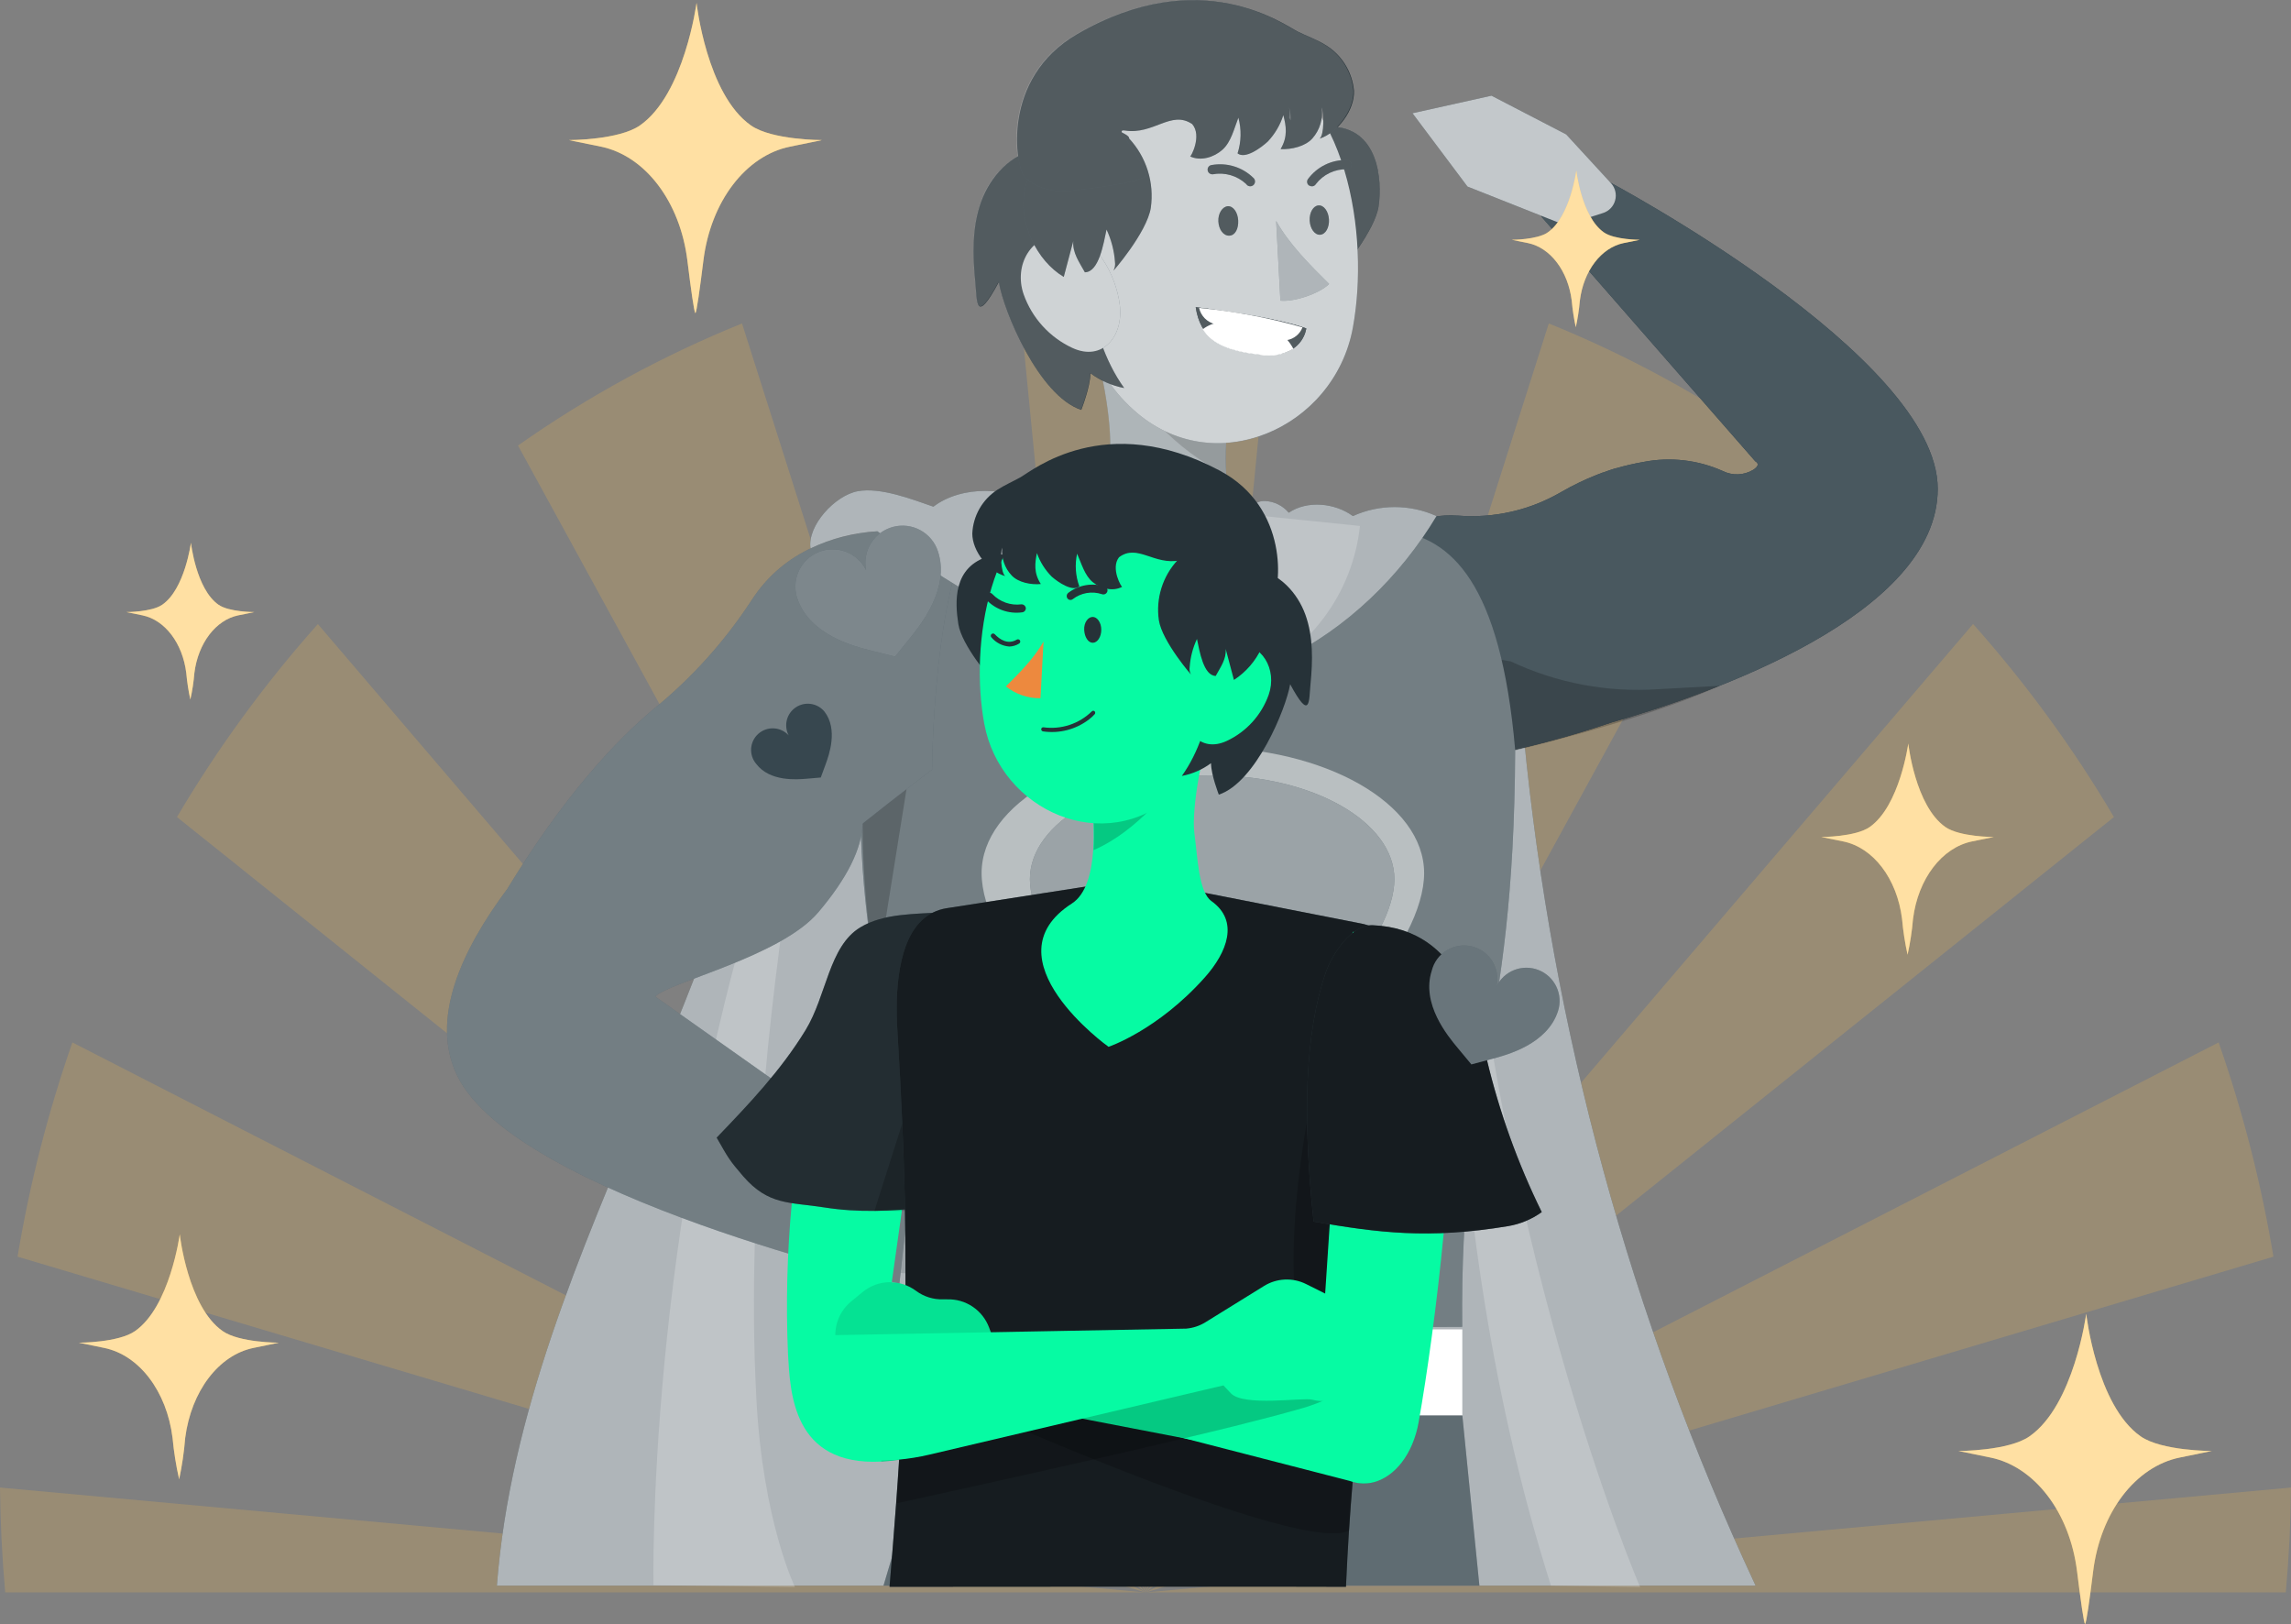 <?xml version="1.0" encoding="UTF-8" standalone="no"?>
<svg
   width="280"
   height="198.461"
   viewBox="0 0 280 198.461"
   fill="none"
   version="1.1"
   id="svg267"
   sodipodi:docname="d1b886ce632c0612d82b7656c6844c3b.svg"
   xmlns:inkscape="http://www.inkscape.org/namespaces/inkscape"
   xmlns:sodipodi="http://sodipodi.sourceforge.net/DTD/sodipodi-0.dtd"
   xmlns="http://www.w3.org/2000/svg"
   xmlns:svg="http://www.w3.org/2000/svg">
  <rect x="0" y="0" width="280" height="198.461" fill="#808080" stroke="none"/>
  <sodipodi:namedview
     id="namedview269"
     pagecolor="#ffffff"
     bordercolor="#666666"
     borderopacity="1.0"
     inkscape:pageshadow="2"
     inkscape:pageopacity="0.0"
     inkscape:pagecheckerboard="0" />
  <g
     clip-path="url(#clip0_41_1031)"
     id="g260"
     transform="translate(-0.512)">
    <path
       opacity="0.2"
       d="m 9.359,127.391 c -2.978,8.52 -5.22,17.28 -6.701,26.184 L 140.515,194.605 Z M 124.554,31.331 140.515,194.605 156.475,31.331 Z M 63.821,54.445 140.515,194.605 91.199,39.529 C 81.533,43.438 72.347,48.443 63.821,54.445 Z M 22.141,99.85 140.497,194.605 39.361,76.266 C 32.867,83.549 27.1,91.447 22.141,99.85 Z m 249.529,27.541 -131.155,67.214 137.85,-41.03 c -1.479,-8.903 -3.719,-17.663 -6.695,-26.184 z m -131.155,67.214 h 139.359 c 0.386,-4.224 0.599,-8.496 0.638,-12.816 z m -139.365,0 H 140.515 L 0.512,181.789 c 0.046,4.32 0.259,8.592 0.638,12.816 z M 241.663,76.249 140.515,194.605 258.871,99.85 C 253.916,91.448 248.152,83.549 241.663,76.266 Z M 189.801,39.529 140.515,194.605 217.179,54.445 C 208.653,48.444 199.467,43.439 189.801,39.529 Z"
       fill="#ffc14a"
       id="path2" />
    <path
       d="m 153.397,65.47 c -2.01,-1.299 -2.8,-4.346 -3.018,-7.543 -0.132,-2.431 -0.033,-4.868 0.297,-7.28 0.061,-0.616 0.151,-1.21 0.257,-1.77 0.09,-0.566 0.209,-1.127 0.359,-1.68 L 133.03,39.66 c 2.005,3.024 3.534,12.706 3.108,15.82 -0.465,3.494 -0.605,8.4 -2.419,9.666 z"
       fill="#37474f"
       id="path4" />
    <g
       opacity="0.7"
       id="g8">
      <path
         opacity="0.7"
         d="m 153.397,65.47 c -2.01,-1.299 -2.8,-4.346 -3.018,-7.543 -0.132,-2.431 -0.033,-4.868 0.297,-7.28 0.061,-0.616 0.151,-1.21 0.257,-1.77 0.09,-0.566 0.209,-1.127 0.359,-1.68 L 133.03,39.66 c 2.005,3.024 3.534,12.706 3.108,15.82 -0.465,3.494 -0.605,8.4 -2.419,9.666 z"
         fill="#ffffff"
         id="path6" />
    </g>
    <path
       d="m 133.719,65.145 c -3.92,2.8 -2.24,7.202 0.947,10.797 1.225,1.379 2.545,2.672 3.948,3.87 6.104,5.225 15.68,3.007 18.53,-4.508 1.249,-3.332 0.818,-6.905 -3.746,-9.828 z"
       fill="#06fba3"
       id="path10" />
    <path
       opacity="0.2"
       d="m 150.38,57.927 c -0.133,-2.43 -0.033,-4.868 0.296,-7.28 0.062,-0.616 0.152,-1.21 0.258,-1.77 l -14.118,-2.71 c 2.963,2.934 7.101,8.938 13.564,11.76 z"
       fill="#000000"
       id="path12" />
    <path
       d="m 169.005,25.184 c -0.448,3.035 -4.609,7.969 -4.407,7.672 0.167,-0.322 0.226,-0.689 0.168,-1.047 -0.091,-1.367 -0.427,-2.706 -0.991,-3.954 -0.353,1.68 -0.891,5.202 -2.565,5.23 -0.667,-1.254 -1.484,-2.397 -1.367,-3.819 -0.386,1.456 -0.744,2.923 -1.12,4.379 -3.248,-1.999 -5.303,-6.614 -4.625,-10.466 0.146,-0.934 0.471,-1.832 0.957,-2.643 0.602,-0.885 1.333,-1.676 2.168,-2.346 2.122,-1.859 2.984,-2.722 5.773,-2.722 6.087,0 6.457,6.681 6.009,9.716 z"
       fill="#37474f"
       id="path14" />
    <path
       opacity="0.3"
       d="m 169.005,25.184 c -0.448,3.035 -4.609,7.969 -4.407,7.672 0.167,-0.322 0.226,-0.689 0.168,-1.047 -0.091,-1.367 -0.427,-2.706 -0.991,-3.954 -0.353,1.68 -0.891,5.202 -2.565,5.23 -0.667,-1.254 -1.484,-2.397 -1.367,-3.819 -0.386,1.456 -0.744,2.923 -1.12,4.379 -3.248,-1.999 -5.303,-6.614 -4.625,-10.466 0.146,-0.934 0.471,-1.832 0.957,-2.643 0.602,-0.885 1.333,-1.676 2.168,-2.346 2.122,-1.859 2.984,-2.722 5.773,-2.722 6.087,0 6.457,6.681 6.009,9.716 z"
       fill="#000000"
       id="path16" />
    <path
       d="m 165.852,40.046 c -2.268,12.359 -17.063,18.878 -26.829,10.024 -5.639,-5.102 -6.535,-11.2 -7.566,-20.675 -0.162,-1.439 -0.325,-2.951 -0.504,-4.558 -0.302,-2.502 -0.046,-5.04 0.751,-7.431 0.326,-0.995 0.754,-1.954 1.276,-2.862 1.91,-3.435 4.964,-6.091 8.63,-7.507 3.666,-1.416 7.712,-1.502 11.435,-0.243 12.242,4.122 14.863,22.131 12.807,33.253 z"
       fill="#37474f"
       id="path18" />
    <path
       opacity="0.7"
       d="m 165.852,40.046 c -2.268,12.359 -17.063,18.878 -26.829,10.024 -5.639,-5.102 -6.535,-11.2 -7.566,-20.675 -0.162,-1.439 -0.325,-2.951 -0.504,-4.558 -0.302,-2.502 -0.046,-5.04 0.751,-7.431 0.326,-0.995 0.754,-1.954 1.276,-2.862 1.91,-3.435 4.964,-6.091 8.63,-7.507 3.666,-1.416 7.712,-1.502 11.435,-0.243 12.242,4.122 14.863,22.131 12.807,33.253 z"
       fill="#ffffff"
       id="path20" />
    <path
       d="m 150.575,25.201 c 0.65,-0.045 1.215,0.739 1.266,1.73 0.05,0.991 -0.342,1.831 -1.07,1.87 -0.728,0.039 -1.299,-0.734 -1.355,-1.736 -0.056,-1.002 0.515,-1.826 1.159,-1.865 z"
       fill="#37474f"
       id="path22" />
    <path
       opacity="0.3"
       d="m 150.575,25.201 c 0.65,-0.045 1.215,0.739 1.266,1.73 0.05,0.991 -0.342,1.831 -1.07,1.87 -0.728,0.039 -1.299,-0.734 -1.355,-1.736 -0.056,-1.002 0.515,-1.826 1.159,-1.865 z"
       fill="#000000"
       id="path24" />
    <path
       d="m 161.663,25.1 c 0.65,-0.045 1.215,0.728 1.271,1.719 0.056,0.991 -0.414,1.826 -1.075,1.87 -0.661,0.045 -1.226,-0.728 -1.282,-1.719 -0.056,-0.991 0.442,-1.831 1.086,-1.87 z"
       fill="#37474f"
       id="path26" />
    <path
       opacity="0.3"
       d="m 161.663,25.1 c 0.65,-0.045 1.215,0.728 1.271,1.719 0.056,0.991 -0.414,1.826 -1.075,1.87 -0.661,0.045 -1.226,-0.728 -1.282,-1.719 -0.056,-0.991 0.442,-1.831 1.086,-1.87 z"
       fill="#000000"
       id="path28" />
    <path
       d="m 156.998,36.742 c 1.68,0.174 4.744,-0.846 5.959,-2.038 -2.313,-2.29 -4.895,-4.866 -6.479,-7.706 z"
       fill="#37474f"
       id="path30" />
    <path
       opacity="0.5"
       d="m 156.998,36.742 c 1.68,0.174 4.744,-0.846 5.959,-2.038 -2.313,-2.29 -4.895,-4.866 -6.479,-7.706 z"
       fill="#ffffff"
       id="path32" />
    <path
       d="m 148.722,21.303 c 0.726,-0.137 1.474,-0.102 2.185,0.103 0.71,0.205 1.362,0.575 1.903,1.078 0.031,0.053 0.071,0.1 0.117,0.14 0.059,0.05 0.127,0.089 0.2,0.113 0.073,0.024 0.15,0.034 0.227,0.028 0.077,-0.006 0.152,-0.026 0.221,-0.061 0.069,-0.035 0.131,-0.083 0.181,-0.141 0.05,-0.059 0.089,-0.126 0.113,-0.2 0.024,-0.073 0.034,-0.151 0.028,-0.228 -0.006,-0.077 -0.027,-0.152 -0.061,-0.221 -0.035,-0.069 -0.083,-0.13 -0.142,-0.181 -0.662,-0.648 -1.469,-1.129 -2.355,-1.401 -0.885,-0.273 -1.823,-0.33 -2.735,-0.167 -0.077,0.008 -0.152,0.032 -0.219,0.07 -0.067,0.038 -0.126,0.09 -0.172,0.152 -0.047,0.062 -0.08,0.133 -0.097,0.209 -0.017,0.075 -0.019,0.154 -0.005,0.23 0.013,0.102 0.056,0.197 0.123,0.274 0.061,0.069 0.136,0.122 0.221,0.157 0.084,0.035 0.175,0.05 0.267,0.044 z"
       fill="#37474f"
       id="path34" />
    <path
       opacity="0.3"
       d="m 148.722,21.303 c 0.726,-0.137 1.474,-0.102 2.185,0.103 0.71,0.205 1.362,0.575 1.903,1.078 0.031,0.053 0.071,0.1 0.117,0.14 0.059,0.05 0.127,0.089 0.2,0.113 0.073,0.024 0.15,0.034 0.227,0.028 0.077,-0.006 0.152,-0.026 0.221,-0.061 0.069,-0.035 0.131,-0.083 0.181,-0.141 0.05,-0.059 0.089,-0.126 0.113,-0.2 0.024,-0.073 0.034,-0.151 0.028,-0.228 -0.006,-0.077 -0.027,-0.152 -0.061,-0.221 -0.035,-0.069 -0.083,-0.13 -0.142,-0.181 -0.662,-0.648 -1.469,-1.129 -2.355,-1.401 -0.885,-0.273 -1.823,-0.33 -2.735,-0.167 -0.077,0.008 -0.152,0.032 -0.219,0.07 -0.067,0.038 -0.126,0.09 -0.172,0.152 -0.047,0.062 -0.08,0.133 -0.097,0.209 -0.017,0.075 -0.019,0.154 -0.005,0.23 0.013,0.102 0.056,0.197 0.123,0.274 0.061,0.069 0.136,0.122 0.221,0.157 0.084,0.035 0.175,0.05 0.267,0.044 z"
       fill="#000000"
       id="path36" />
    <path
       d="m 165.713,20.116 c -0.009,-0.152 -0.075,-0.294 -0.186,-0.398 -0.11,-0.104 -0.256,-0.162 -0.408,-0.162 -0.925,-0.024 -1.842,0.177 -2.672,0.586 -0.83,0.409 -1.548,1.013 -2.094,1.76 -0.042,0.063 -0.07,0.133 -0.084,0.207 -0.015,0.074 -0.013,0.15 0.003,0.224 0.016,0.074 0.047,0.143 0.091,0.205 0.044,0.061 0.1,0.113 0.164,0.153 h 0.039 c 0.127,0.076 0.279,0.099 0.423,0.063 0.144,-0.036 0.268,-0.127 0.344,-0.254 0.444,-0.582 1.02,-1.049 1.68,-1.365 0.66,-0.315 1.386,-0.47 2.117,-0.45 0.097,0.004 0.194,-0.017 0.28,-0.061 0.086,-0.044 0.16,-0.11 0.213,-0.191 0.053,-0.098 0.084,-0.207 0.09,-0.319 z"
       fill="#37474f"
       id="path38" />
    <path
       opacity="0.3"
       d="m 165.713,20.116 c -0.009,-0.152 -0.075,-0.294 -0.186,-0.398 -0.11,-0.104 -0.256,-0.162 -0.408,-0.162 -0.925,-0.024 -1.842,0.177 -2.672,0.586 -0.83,0.409 -1.548,1.013 -2.094,1.76 -0.042,0.063 -0.07,0.133 -0.084,0.207 -0.015,0.074 -0.013,0.15 0.003,0.224 0.016,0.074 0.047,0.143 0.091,0.205 0.044,0.061 0.1,0.113 0.164,0.153 h 0.039 c 0.127,0.076 0.279,0.099 0.423,0.063 0.144,-0.036 0.268,-0.127 0.344,-0.254 0.444,-0.582 1.02,-1.049 1.68,-1.365 0.66,-0.315 1.386,-0.47 2.117,-0.45 0.097,0.004 0.194,-0.017 0.28,-0.061 0.086,-0.044 0.16,-0.11 0.213,-0.191 0.053,-0.098 0.084,-0.207 0.09,-0.319 z"
       fill="#000000"
       id="path40" />
    <path
       d="m 137.908,47.422 c -1.496,-0.284 -2.907,-0.904 -4.127,-1.814 0,1.641 -1.12,4.48 -1.12,4.48 -5.219,-1.719 -9.52,-12.158 -10.08,-15.618 -2.901,5.393 -2.649,2.29 -2.873,0 -0.325,-3.298 -0.409,-6.72 0.717,-9.828 1.125,-3.108 3.69,-5.891 6.961,-6.429 0.608,-0.056 1.22,0.053 1.773,0.314 0.552,0.261 1.025,0.665 1.368,1.17 0.556,0.998 0.919,2.093 1.07,3.226 1.529,8.182 1.461,17.735 6.311,24.5 z"
       fill="#37474f"
       id="path42" />
    <path
       opacity="0.3"
       d="m 137.908,47.422 c -1.496,-0.284 -2.907,-0.904 -4.127,-1.814 0,1.641 -1.12,4.48 -1.12,4.48 -5.219,-1.719 -9.52,-12.158 -10.08,-15.618 -2.901,5.393 -2.649,2.29 -2.873,0 -0.325,-3.298 -0.409,-6.72 0.717,-9.828 1.125,-3.108 3.69,-5.891 6.961,-6.429 0.608,-0.056 1.22,0.053 1.773,0.314 0.552,0.261 1.025,0.665 1.368,1.17 0.556,0.998 0.919,2.093 1.07,3.226 1.529,8.182 1.461,17.735 6.311,24.5 z"
       fill="#000000"
       id="path44" />
    <path
       d="m 130.511,28.662 c 3.992,0.09 6.428,5.124 6.854,8.568 0.498,3.836 -2.078,6.989 -5.779,5.292 -1.38,-0.64 -2.619,-1.55 -3.643,-2.675 -1.024,-1.125 -1.813,-2.443 -2.321,-3.877 -1.238,-3.562 0.89,-7.392 4.889,-7.308 z"
       fill="#37474f"
       id="path46" />
    <path
       opacity="0.7"
       d="m 130.511,28.662 c 3.992,0.09 6.428,5.124 6.854,8.568 0.498,3.836 -2.078,6.989 -5.779,5.292 -1.38,-0.64 -2.619,-1.55 -3.643,-2.675 -1.024,-1.125 -1.813,-2.443 -2.321,-3.877 -1.238,-3.562 0.89,-7.392 4.889,-7.308 z"
       fill="#ffffff"
       id="path48" />
    <path
       d="m 138.507,16.919 c 1.045,1.125 1.825,2.469 2.284,3.934 0.46,1.465 0.586,3.014 0.371,4.534 -0.465,3.035 -4.76,7.963 -4.559,7.666 0.172,-0.321 0.234,-0.688 0.179,-1.047 -0.099,-1.37 -0.448,-2.71 -1.03,-3.954 -0.364,1.68 -0.918,5.202 -2.649,5.225 -0.689,-1.249 -1.534,-2.391 -1.417,-3.819 -0.397,1.462 -0.767,2.929 -1.164,4.385 -3.36,-2.005 -5.488,-6.619 -4.794,-10.472 0.153,-0.938 0.49,-1.836 0.991,-2.643 0.628,-0.888 1.382,-1.678 2.24,-2.346 2.195,-1.859 5.102,-3.713 7.751,-2.598 0.38,0.179 1.898,0.734 1.797,1.137 z"
       fill="#37474f"
       id="path50" />
    <path
       opacity="0.3"
       d="m 138.507,16.919 c 1.045,1.125 1.825,2.469 2.284,3.934 0.46,1.465 0.586,3.014 0.371,4.534 -0.465,3.035 -4.76,7.963 -4.559,7.666 0.172,-0.321 0.234,-0.688 0.179,-1.047 -0.099,-1.37 -0.448,-2.71 -1.03,-3.954 -0.364,1.68 -0.918,5.202 -2.649,5.225 -0.689,-1.249 -1.534,-2.391 -1.417,-3.819 -0.397,1.462 -0.767,2.929 -1.164,4.385 -3.36,-2.005 -5.488,-6.619 -4.794,-10.472 0.153,-0.938 0.49,-1.836 0.991,-2.643 0.628,-0.888 1.382,-1.678 2.24,-2.346 2.195,-1.859 5.102,-3.713 7.751,-2.598 0.38,0.179 1.898,0.734 1.797,1.137 z"
       fill="#000000"
       id="path52" />
    <path
       d="m 160.158,40.136 c 0,0 -3.422,-1.389 -13.508,-2.593 0.56,3.662 2.8,5.208 7.958,5.768 5.158,0.56 5.55,-3.175 5.55,-3.175 z"
       fill="#263238"
       id="path54" />
    <path
       d="m 159.698,40.007 c -0.154,0.402 -0.41,0.757 -0.743,1.03 -0.333,0.273 -0.731,0.455 -1.155,0.527 -2.979,-0.359 -5.914,-1.012 -8.764,-1.949 -0.483,-0.11 -0.924,-0.355 -1.273,-0.706 -0.349,-0.351 -0.591,-0.794 -0.699,-1.277 4.275,0.404 8.504,1.199 12.634,2.374 z"
       fill="#ffffff"
       id="path56" />
    <path
       d="m 157.598,41.261 c -2.542,-1.033 -5.228,-1.666 -7.963,-1.876 -0.767,0.084 -1.497,0.374 -2.112,0.84 1.12,1.814 3.36,2.716 7.04,3.13 1.385,0.245 2.811,-0.015 4.02,-0.734 -0.266,-0.496 -0.597,-0.954 -0.985,-1.361 z"
       fill="#ffffff"
       id="path58" />
    <path
       d="m 166.737,64.3 c -0.432,4.061 -1.95,7.93 -4.396,11.2 -0.179,0.241 -0.364,0.482 -0.56,0.717 -5.443,6.894 -15.226,9.033 -23.363,5.41 -2.572,-1.115 -5.042,-2.452 -7.381,-3.998 -4.614,-3.102 -8.596,-7.414 -10.472,-12.477 l 14.308,-1.842 9.784,-1.26 6.686,0.683 z"
       fill="#06fba3"
       id="path60" />
    <path
       d="M 95.993,73.473 C 95.433,115.473 64.437,151.873 61.239,193.778 H 215.077 C 199.784,161.017 190.201,125.885 186.741,89.897 l -2.38,-24.752 H 105.63 c 0,0 -9.581,4.217 -9.637,8.327 z"
       fill="#37474f"
       id="path62" />
    <path
       opacity="0.6"
       d="M 95.993,73.473 C 95.433,115.473 64.437,151.873 61.239,193.778 H 215.077 C 199.784,161.017 190.201,125.885 186.741,89.897 l -2.38,-24.752 H 105.63 c 0,0 -9.581,4.217 -9.637,8.327 z"
       fill="#ffffff"
       id="path64" />
    <path
       opacity="0.2"
       d="m 80.379,193.722 c 0,0 -0.896,-43.249 13.44,-87.993 14.336,-44.744 -3.662,13.417 -0.862,65.257 0.795,14.946 4.71,22.96 4.71,22.96 z"
       fill="#ffffff"
       id="path66" />
    <path
       opacity="0.2"
       d="m 200.958,193.946 c 0,0 -18.793,-43.585 -22.17,-101.114 0,0 -4.603,50.91 11.278,100.946 z"
       fill="#ffffff"
       id="path68" />
    <path
       d="m 195.936,57.966 c 0.075,-0.037 0.154,-0.069 0.235,-0.095 l -0.09,0.039 z"
       fill="#37474f"
       id="path70" />
    <path
       d="m 197.173,57.507 -0.397,0.146 -0.325,0.118 h -0.05 l -0.23,0.084 c 0.319,-0.112 0.655,-0.23 1.002,-0.347 z"
       fill="#37474f"
       id="path72" />
    <path
       d="m 237.336,59.736 c 0,15.366 -27.574,25.038 -39.878,28.56 -11.67,3.92 -18.67,4.508 -18.67,4.508 -0.431,-4.06 -9.234,-27.888 -9.234,-27.888 0,0 5.264,-2.24 9.038,-1.904 h 0.095 c 4.418,0.349 8.837,-0.663 12.662,-2.901 1.391,-0.803 2.84,-1.501 4.334,-2.089 l 0.252,-0.095 0.146,-0.056 0.319,-0.123 h 0.05 l 0.325,-0.118 0.398,-0.146 0.465,-0.151 0.14,-0.045 0.145,-0.045 0.107,-0.028 h 0.039 c 1.088,-0.315 2.193,-0.569 3.309,-0.762 3.275,-0.639 6.667,-0.247 9.711,1.12 0.578,0.283 1.218,0.418 1.861,0.392 0.644,-0.026 1.271,-0.213 1.824,-0.543 0.56,-0.358 0.8,-0.745 0.263,-1.047 l -26.174,-29.938 7.98,-4.385 c 0,0 40.493,21.398 40.493,37.682 z"
       fill="#37474f"
       id="path74" />
    <path
       d="m 237.336,59.736 c 0,15.366 -27.574,25.038 -39.878,28.56 -11.67,3.92 -18.67,4.508 -18.67,4.508 -0.431,-4.06 -9.234,-27.888 -9.234,-27.888 0,0 5.264,-2.24 9.038,-1.904 h 0.095 c 4.418,0.349 8.837,-0.663 12.662,-2.901 1.391,-0.803 2.84,-1.501 4.334,-2.089 l 0.252,-0.095 0.146,-0.056 0.319,-0.123 h 0.05 l 0.325,-0.118 0.398,-0.146 0.465,-0.151 0.14,-0.045 0.145,-0.045 0.107,-0.028 h 0.039 c 1.088,-0.315 2.193,-0.569 3.309,-0.762 3.275,-0.639 6.667,-0.247 9.711,1.12 0.578,0.283 1.218,0.418 1.861,0.392 0.644,-0.026 1.271,-0.213 1.824,-0.543 0.56,-0.358 0.8,-0.745 0.263,-1.047 l -26.174,-29.938 7.98,-4.385 c 0,0 40.493,21.398 40.493,37.682 z"
       fill="#37474f"
       id="path76" />
    <g
       opacity="0.3"
       id="g80">
      <path
         opacity="0.3"
         d="m 237.336,59.736 c 0,15.366 -27.574,25.038 -39.878,28.56 -11.67,3.92 -18.67,4.508 -18.67,4.508 -0.431,-4.06 -9.234,-27.888 -9.234,-27.888 0,0 5.264,-2.24 9.038,-1.904 h 0.095 c 4.418,0.349 8.837,-0.663 12.662,-2.901 1.391,-0.803 2.84,-1.501 4.334,-2.089 l 0.252,-0.095 0.146,-0.056 0.319,-0.123 h 0.05 l 0.325,-0.118 0.398,-0.146 0.465,-0.151 0.14,-0.045 0.145,-0.045 0.107,-0.028 h 0.039 c 1.088,-0.315 2.193,-0.569 3.309,-0.762 3.275,-0.639 6.667,-0.247 9.711,1.12 0.578,0.283 1.218,0.418 1.861,0.392 0.644,-0.026 1.271,-0.213 1.824,-0.543 0.56,-0.358 0.8,-0.745 0.263,-1.047 l -26.174,-29.938 7.98,-4.385 c 0,0 40.493,21.398 40.493,37.682 z"
         fill="#ffffff"
         id="path78" />
    </g>
    <path
       d="m 191.019,27.217 -11.155,-4.418 -6.72,-8.96 9.654,-2.145 9.128,4.732 5.477,5.958 c 0.253,0.277 0.434,0.613 0.523,0.977 0.09,0.364 0.087,0.746 -0.009,1.109 -0.096,0.363 -0.281,0.696 -0.539,0.969 -0.259,0.273 -0.581,0.476 -0.938,0.591 l -3.92,1.249 c -0.493,0.153 -1.023,0.131 -1.501,-0.062 z"
       fill="#37474f"
       id="path82" />
    <path
       opacity="0.7"
       d="m 191.019,27.217 -11.155,-4.418 -6.72,-8.96 9.654,-2.145 9.128,4.732 5.477,5.958 c 0.253,0.277 0.434,0.613 0.523,0.977 0.09,0.364 0.087,0.746 -0.009,1.109 -0.096,0.363 -0.281,0.696 -0.539,0.969 -0.259,0.273 -0.581,0.476 -0.938,0.591 l -3.92,1.249 c -0.493,0.153 -1.023,0.131 -1.501,-0.062 z"
       fill="#ffffff"
       id="path84" />
    <path
       opacity="0.2"
       d="m 183.716,80.585 1.12,11.329 c 0,0 16.514,-3.83 25.849,-8.103 l -7.498,0.409 c -6.204,0.426 -12.413,-0.743 -18.038,-3.394 z"
       fill="#000000"
       id="path86" />
    <path
       d="m 185.693,91.65 c -0.162,36.059 -6.787,39.464 -6.473,70.499 0,0 -62.435,0.252 -64.552,0.308 -5.04,-41.765 -10.175,-43.68 -8.82,-75.751 -0.655,-10.534 5.32,-19.796 11.329,-21 l 27.491,-3.657 26.443,2.8 c 6.72,0.963 12.796,6.261 14.582,26.802 z"
       fill="#37474f"
       id="path88" />
    <path
       opacity="0.3"
       d="m 185.693,91.65 c -0.162,36.059 -6.787,39.464 -6.473,70.499 0,0 -62.435,0.252 -64.552,0.308 -5.04,-41.765 -10.175,-43.68 -8.82,-75.751 -0.655,-10.534 5.32,-19.796 11.329,-21 l 27.491,-3.657 26.443,2.8 c 6.72,0.963 12.796,6.261 14.582,26.802 z"
       fill="#ffffff"
       id="path90" />
    <path
       d="m 140.602,21.23 c -1.68,-3.696 -3.92,-5.482 -2.615,-5.281 3.505,0.56 5.65,-2.526 8.226,-0.79 1.254,1.434 -0.19,4.099 -0.252,3.954 1.288,0.61 2.895,0.129 3.954,-0.812 1.058,-0.941 1.428,-2.587 1.948,-3.92 0.39,1.433 0.355,2.949 -0.1,4.362 0.924,0.734 2.827,-0.644 3.695,-1.445 0.868,-0.919 1.517,-2.021 1.899,-3.226 0.33,1.288 0.588,2.598 -0.336,4.15 1.31,0.073 3.03,-0.33 3.892,-1.31 0.451,-0.51 0.784,-1.113 0.978,-1.766 0.193,-0.653 0.242,-1.34 0.142,-2.014 0.297,0.661 0.342,3.36 -0.246,3.814 2.24,-0.734 4.317,-3.534 4.2,-5.869 -0.108,-1.172 -0.497,-2.3 -1.134,-3.289 -0.636,-0.989 -1.502,-1.811 -2.523,-2.395 -1.003,-0.599 -2.117,-0.991 -3.17,-1.506 -1.618,-0.795 -11.9,-8.467 -26.997,0.28 -9.369,5.432 -7.538,16.24 -6.424,17.416 1.384,1.45 3.562,1.938 5.572,1.736 2.011,-0.202 9.728,-1.109 9.291,-2.089 z"
       fill="#37474f"
       id="path92" />
    <path
       opacity="0.3"
       d="m 140.602,21.23 c -1.68,-3.696 -3.92,-5.482 -2.615,-5.281 3.505,0.56 5.65,-2.526 8.226,-0.79 1.254,1.434 -0.19,4.099 -0.252,3.954 1.288,0.61 2.895,0.129 3.954,-0.812 1.058,-0.941 1.428,-2.587 1.948,-3.92 0.39,1.433 0.355,2.949 -0.1,4.362 0.924,0.734 2.827,-0.644 3.695,-1.445 0.868,-0.919 1.517,-2.021 1.899,-3.226 0.33,1.288 0.588,2.598 -0.336,4.15 1.31,0.073 3.03,-0.33 3.892,-1.31 0.451,-0.51 0.784,-1.113 0.978,-1.766 0.193,-0.653 0.242,-1.34 0.142,-2.014 0.297,0.661 0.342,3.36 -0.246,3.814 2.24,-0.734 4.317,-3.534 4.2,-5.869 -0.108,-1.172 -0.497,-2.3 -1.134,-3.289 -0.636,-0.989 -1.502,-1.811 -2.523,-2.395 -1.003,-0.599 -2.117,-0.991 -3.17,-1.506 -1.618,-0.795 -11.9,-8.467 -26.997,0.28 -9.369,5.432 -7.538,16.24 -6.424,17.416 1.384,1.45 3.562,1.938 5.572,1.736 2.011,-0.202 9.728,-1.109 9.291,-2.089 z"
       fill="#000000"
       id="path94" />
    <path
       d="m 160.158,40.136 c 0,0 -3.422,-1.389 -13.508,-2.593 0.56,3.662 2.8,5.208 7.958,5.768 5.158,0.56 5.55,-3.175 5.55,-3.175 z"
       fill="#37474f"
       id="path96" />
    <path
       opacity="0.3"
       d="m 160.158,40.136 c 0,0 -3.422,-1.389 -13.508,-2.593 0.56,3.662 2.8,5.208 7.958,5.768 5.158,0.56 5.55,-3.175 5.55,-3.175 z"
       fill="#000000"
       id="path98" />
    <path
       d="m 159.698,40.007 c -0.154,0.402 -0.41,0.757 -0.743,1.03 -0.333,0.273 -0.731,0.455 -1.155,0.527 -2.979,-0.359 -5.914,-1.012 -8.764,-1.949 -0.483,-0.11 -0.924,-0.355 -1.273,-0.706 -0.349,-0.351 -0.591,-0.794 -0.699,-1.277 4.275,0.404 8.504,1.199 12.634,2.374 z"
       fill="#ffffff"
       id="path100" />
    <path
       d="m 157.598,41.261 c -2.542,-1.033 -5.228,-1.666 -7.963,-1.876 -0.767,0.084 -1.497,0.374 -2.112,0.84 1.12,1.814 3.36,2.716 7.04,3.13 1.385,0.245 2.811,-0.015 4.02,-0.734 -0.266,-0.496 -0.597,-0.954 -0.985,-1.361 z"
       fill="#ffffff"
       id="path102" />
    <path
       d="m 111.437,146.553 c 0,0 13.204,-7 13.132,-6.233 -0.073,0.767 0.274,15.579 0.274,15.579 l -14.398,-0.33 z"
       fill="#37474f"
       id="path104" />
    <path
       d="m 124.558,140.32 c 0,0 12.157,0.398 12.09,1.747 -0.067,1.35 -1.378,12.679 -1.378,12.679 l -10.438,1.159 z"
       fill="#37474f"
       id="path106" />
    <g
       opacity="0.7"
       id="g110">
      <path
         opacity="0.7"
         d="m 136.637,142.067 c -0.068,1.355 -1.372,12.673 -1.372,12.673 l -10.439,1.159 -14.397,-0.33 0.991,-9.016 c 0,0 13.205,-7 13.132,-6.233 0.006,0 12.163,0.426 12.085,1.747 z"
         fill="#ffffff"
         id="path108" />
    </g>
    <path
       d="m 166.737,64.3 c -0.432,4.061 -1.95,7.93 -4.396,11.2 -0.179,0.241 -0.364,0.482 -0.56,0.717 -5.443,6.894 -15.226,9.033 -23.363,5.41 -2.572,-1.115 -5.042,-2.452 -7.381,-3.998 -4.614,-3.102 -8.596,-7.414 -10.472,-12.477 l 14.308,-1.842 9.784,-1.26 6.686,0.683 z"
       fill="#37474f"
       id="path112" />
    <path
       opacity="0.7"
       d="m 166.737,64.3 c -0.432,4.061 -1.95,7.93 -4.396,11.2 -0.179,0.241 -0.364,0.482 -0.56,0.717 -5.443,6.894 -15.226,9.033 -23.363,5.41 -2.572,-1.115 -5.042,-2.452 -7.381,-3.998 -4.614,-3.102 -8.596,-7.414 -10.472,-12.477 l 14.308,-1.842 9.784,-1.26 6.686,0.683 z"
       fill="#ffffff"
       id="path114" />
    <path
       opacity="0.2"
       d="m 105.938,100.666 c 0.02,6.298 0.582,12.582 1.679,18.783 l 4.676,-29.188 z"
       fill="#000000"
       id="path116" />
    <path
       d="m 80.592,121.784 31.276,22.098 -1.433,12.997 c 0,0 -46.94,-10.791 -54.046,-25.435 -3.321,-6.832 0.42,-15.187 6.199,-22.915 0.003,-0.009 0.003,-0.019 0,-0.028 6.871,-11.239 13.115,-17.92 17.825,-21.868 4.619,-3.759 8.631,-8.207 11.894,-13.188 8.109,-12.729 26.32,-7.571 26.32,-7.571 -4.149,9.71 -4.194,28.179 -4.194,28.179 0,0 -4.071,3.069 -8.518,6.613 -0.044,2.996 -1.864,6.664 -5.381,10.808 -4.62,5.466 -18.363,8.58 -19.942,10.31 z"
       fill="#37474f"
       id="path118" />
    <path
       opacity="0.3"
       d="m 80.592,121.784 31.276,22.098 -1.433,12.997 c 0,0 -46.94,-10.791 -54.046,-25.435 -3.321,-6.832 0.42,-15.187 6.199,-22.915 0.003,-0.009 0.003,-0.019 0,-0.028 6.871,-11.239 13.115,-17.92 17.825,-21.868 4.619,-3.759 8.631,-8.207 11.894,-13.188 8.109,-12.729 26.32,-7.571 26.32,-7.571 -4.149,9.71 -4.194,28.179 -4.194,28.179 0,0 -4.071,3.069 -8.518,6.613 -0.044,2.996 -1.864,6.664 -5.381,10.808 -4.62,5.466 -18.363,8.58 -19.942,10.31 z"
       fill="#ffffff"
       id="path120" />
    <path
       d="m 104.218,62.11 c 9.888,8.224 21.123,14.677 33.208,19.074 0,-3.791 -1.209,-11.452 -3.36,-16.201 -0.61,-1.333 -1.383,-2.671 -2.632,-3.438 -1.248,-0.767 -3.08,-0.762 -4.009,0.375 -3.551,-2.509 -9.391,-2.626 -12.835,0 -2.666,-0.924 -6.452,-2.391 -9.229,-1.893 -2.778,0.498 -6.205,4.2 -5.791,6.994 2.562,-1.226 5.34,-1.938 8.176,-2.094 -0.761,-0.902 -0.016,0.028 -3.528,-2.817 z"
       fill="#37474f"
       id="path122" />
    <path
       opacity="0.6"
       d="m 104.218,62.11 c 9.888,8.224 21.123,14.677 33.208,19.074 0,-3.791 -1.209,-11.452 -3.36,-16.201 -0.61,-1.333 -1.383,-2.671 -2.632,-3.438 -1.248,-0.767 -3.08,-0.762 -4.009,0.375 -3.551,-2.509 -9.391,-2.626 -12.835,0 -2.666,-0.924 -6.452,-2.391 -9.229,-1.893 -2.778,0.498 -6.205,4.2 -5.791,6.994 2.562,-1.226 5.34,-1.938 8.176,-2.094 -0.761,-0.902 -0.016,0.028 -3.528,-2.817 z"
       fill="#ffffff"
       id="path124" />
    <path
       d="m 176.078,63.068 c -1.606,-0.727 -3.348,-1.103 -5.11,-1.103 -1.763,0 -3.505,0.376 -5.11,1.103 -2.195,-1.607 -5.572,-1.949 -7.84,-0.409 -0.357,-0.427 -0.799,-0.774 -1.297,-1.021 -0.498,-0.247 -1.043,-0.387 -1.598,-0.412 -1.12,-0.039 -1.837,0.734 -2.604,1.534 1.612,0.812 2.436,2.621 3.007,4.334 1.458,4.34 2.079,8.918 1.831,13.49 7.728,-3.774 14.286,-10.108 18.721,-17.517 z"
       fill="#37474f"
       id="path126" />
    <path
       opacity="0.6"
       d="m 176.078,63.068 c -1.606,-0.727 -3.348,-1.103 -5.11,-1.103 -1.763,0 -3.505,0.376 -5.11,1.103 -2.195,-1.607 -5.572,-1.949 -7.84,-0.409 -0.357,-0.427 -0.799,-0.774 -1.297,-1.021 -0.498,-0.247 -1.043,-0.387 -1.598,-0.412 -1.12,-0.039 -1.837,0.734 -2.604,1.534 1.612,0.812 2.436,2.621 3.007,4.334 1.458,4.34 2.079,8.918 1.831,13.49 7.728,-3.774 14.286,-10.108 18.721,-17.517 z"
       fill="#ffffff"
       id="path128" />
    <path
       opacity="0.5"
       d="m 174.565,106.709 c 0,8.506 -12.107,23.71 -27.042,23.71 -14.935,0 -27.043,-15.204 -27.043,-23.71 0,-8.507 12.108,-15.406 27.043,-15.406 14.935,0 27.042,6.882 27.042,15.406 z"
       fill="#ffffff"
       id="path130" />
    <path
       d="m 170.931,107.442 c 0,7.006 -9.974,19.533 -22.277,19.533 -12.303,0 -22.271,-12.55 -22.271,-19.533 0,-6.983 9.968,-12.695 22.271,-12.695 12.303,0 22.277,5.678 22.277,12.695 z"
       fill="#37474f"
       id="path132" />
    <path
       opacity="0.5"
       d="m 170.931,107.442 c 0,7.006 -9.974,19.533 -22.277,19.533 -12.303,0 -22.271,-12.55 -22.271,-19.533 0,-6.983 9.968,-12.695 22.271,-12.695 12.303,0 22.277,5.678 22.277,12.695 z"
       fill="#ffffff"
       id="path134" />
    <path
       d="M 179.23,162.457 H 114.668 V 172.99 H 179.23 Z"
       fill="#ffffff"
       id="path136" />
    <path
       d="m 114.668,172.99 -6.177,20.787 h 72.828 l -2.083,-20.787 z"
       fill="#37474f"
       id="path138" />
    <path
       opacity="0.2"
       d="m 114.668,172.99 -6.177,20.787 h 72.828 l -2.083,-20.787 z"
       fill="#ffffff"
       id="path140" />
    <path
       d="m 162.52,161.785 h -19.303 v 11.542 h 19.303 z"
       fill="#263238"
       id="path142" />
    <path
       opacity="0.7"
       d="m 162.52,161.785 h -19.303 v 11.542 h 19.303 z"
       fill="#ffffff"
       id="path144" />
    <path
       opacity="0.7"
       d="m 151.298,161.785 -5.684,11.542 h 4.211 l 5.864,-11.542 z"
       fill="#ffffff"
       id="path146" />
    <path
       opacity="0.7"
       d="m 157.492,161.785 -5.684,11.542 h 3.007 l 5.863,-11.542 z"
       fill="#ffffff"
       id="path148" />
    <path
       opacity="0.2"
       d="m 169.005,25.156 c -0.236,1.585 -1.473,3.679 -2.582,5.281 0.18,3.205 -0.008,6.42 -0.56,9.582 -0.672,3.724 -2.554,7.122 -5.355,9.667 -2.801,2.545 -6.363,4.093 -10.135,4.406 -0.069,1.268 -0.069,2.54 0,3.808 0.079,1.641 0.404,3.26 0.964,4.805 l 15.383,1.568 c -0.432,4.061 -1.951,7.93 -4.396,11.2 -0.179,0.241 -0.364,0.482 -0.56,0.717 -5.443,6.894 -15.227,9.033 -23.363,5.41 -2.567,-1.115 -5.031,-2.453 -7.364,-3.998 -4.615,-3.102 -8.596,-7.414 -10.472,-12.477 l 14.308,-1.842 c 0.739,-2.094 0.907,-5.32 1.243,-7.84 0.235,-1.719 -0.123,-5.438 -0.829,-8.926 -0.537,-0.267 -1.049,-0.582 -1.529,-0.941 0,1.641 -1.12,4.48 -1.12,4.48 -5.219,-1.719 -9.52,-12.158 -10.08,-15.618 -2.906,5.393 -2.649,2.29 -2.873,0 -0.324,-3.298 -0.408,-6.72 0.717,-9.828 0.803,-2.311 2.388,-4.27 4.48,-5.538 -0.56,-3.797 0.213,-10.858 7.213,-14.918 15.12,-8.747 25.379,-1.075 26.998,-0.28 1.052,0.515 2.161,0.907 3.169,1.506 1.022,0.584 1.887,1.405 2.524,2.395 0.637,0.989 1.025,2.118 1.133,3.289 0.073,1.523 -0.778,3.237 -1.999,4.452 5.197,0.666 5.51,6.782 5.085,9.643 z"
       fill="#ffffff"
       id="path150" />
    <path
       opacity="0.2"
       d="m 158.259,14.706 -0.191,-0.319 c 0.071,-0.415 0.071,-0.839 0,-1.254 0.147,0.511 0.212,1.042 0.191,1.574 z"
       fill="#ffffff"
       id="path152" />
    <path
       d="m 115.996,177.045 c -1.575,0.513 -3.182,0.921 -4.811,1.221 -0.252,0.045 -0.498,0.089 -0.739,0.123 -0.789,0.118 -1.529,0.19 -2.24,0.224 -10.836,0.56 -11.116,-8.49 -11.385,-13.098 -0.267,-6.164 -0.113,-12.338 0.459,-18.48 0.75,-8.552 2.173,-17.433 4.239,-24.08 2.99,-9.588 7.84,-10.641 11.956,-10.713 0.795,0 1.573,0 2.301,0 0,0 -0.526,2.716 -0.778,5.336 l -1.635,11.615 -2.274,16.117 -0.353,2.514 v 0.14 l -1.232,8.725 -0.285,2.01 c -0.129,1.339 -0.224,3.226 1.237,4.301 0.206,0.159 0.432,0.291 0.672,0.392 0.952,0.426 2.358,0.599 4.402,0.358 l 0.207,5.724 0.039,1.03 0.068,1.781 0.112,3.237 z"
       fill="#06fba3"
       id="path154" />
    <path
       d="m 91.361,143.77 c 3.102,3.544 5.6,3.113 9.889,3.785 4.29,0.672 7.986,0.437 12.32,0.039 0.88,-12.056 2.364,-24.08 2.24,-36.125 -3.516,0.263 -7.28,0.117 -10.164,1.865 -3.841,2.335 -4.099,8.332 -6.686,12.56 -3.058,4.996 -6.978,9.089 -10.858,13.132 1.411,2.464 1.495,2.7 3.259,4.744 z"
       fill="#37474f"
       id="path156" />
    <g
       opacity="0.6"
       id="g160">
      <path
         opacity="0.6"
         d="m 91.361,143.77 c 3.102,3.544 5.6,3.113 9.889,3.785 4.29,0.672 7.986,0.437 12.32,0.039 0.88,-12.056 2.364,-24.08 2.24,-36.125 -3.516,0.263 -7.28,0.117 -10.164,1.865 -3.841,2.335 -4.099,8.332 -6.686,12.56 -3.058,4.996 -6.978,9.089 -10.858,13.132 1.411,2.464 1.495,2.7 3.259,4.744 z"
         fill="#000000"
         id="path158" />
    </g>
    <path
       opacity="0.2"
       d="m 113.364,129.187 -5.981,18.794 h 7.549 z"
       fill="#000000"
       id="path162" />
    <path
       d="m 171.144,150.613 c -0.689,3.08 -1.512,6.098 -2.352,9.946 -0.179,0.823 -0.364,1.68 -0.56,2.598 -0.252,1.277 -0.504,2.632 -0.745,4.11 -0.269,1.68 -0.532,3.472 -0.784,5.466 -0.224,1.725 -0.431,3.584 -0.627,5.6 -0.084,0.879 -0.174,1.786 -0.252,2.738 -0.157,1.854 -0.308,3.831 -0.442,5.942 -0.135,2.111 -0.258,4.452 -0.37,6.905 -1.826,-0.045 -55.782,0 -55.782,0 0.303,-3.59 0.56,-6.967 0.807,-10.226 0.129,-1.809 0.257,-3.578 0.364,-5.325 v -0.04 c 0.039,-0.56 0.073,-1.064 0.101,-1.59 0.084,-1.333 0.156,-2.649 0.224,-3.959 0.162,-3.136 0.285,-6.239 0.364,-9.403 0,-0.134 0,-0.268 0,-0.403 0.044,-1.949 0.072,-3.92 0.084,-5.947 0,-2.912 0,-5.919 -0.062,-9.078 0,-0.056 0,-0.112 0,-0.168 0,-0.817 -0.028,-1.646 -0.05,-2.486 -0.068,-2.576 -0.157,-5.264 -0.28,-8.092 -0.152,-3.528 -0.348,-7.28 -0.594,-11.278 -0.291,-4.732 0.045,-11.021 3.254,-13.692 0.317,-0.268 0.665,-0.497 1.036,-0.684 0.55,-0.279 1.142,-0.468 1.752,-0.56 l 16.94,-2.637 5.908,-0.919 8.703,1.68 19.096,3.752 c 0.229,0.044 0.455,0.101 0.677,0.168 1.235,0.361 2.317,1.117 3.08,2.151 1.972,2.637 2.38,7.28 1.988,13.529 0.488,10.803 -0.268,16.448 -1.478,21.902 z"
       fill="#37474f"
       id="path164" />
    <path
       opacity="0.6"
       d="m 171.144,150.613 c -0.689,3.08 -1.512,6.098 -2.352,9.946 -0.179,0.823 -0.364,1.68 -0.56,2.598 -0.252,1.277 -0.504,2.632 -0.745,4.11 -0.269,1.68 -0.532,3.472 -0.784,5.466 -0.224,1.725 -0.431,3.584 -0.627,5.6 -0.084,0.879 -0.174,1.786 -0.252,2.738 -0.157,1.854 -0.308,3.831 -0.442,5.942 -0.135,2.111 -0.258,4.452 -0.37,6.905 -1.826,-0.045 -55.782,0 -55.782,0 0.303,-3.59 0.56,-6.967 0.807,-10.226 0.129,-1.809 0.257,-3.578 0.364,-5.325 v -0.04 c 0.039,-0.56 0.073,-1.064 0.101,-1.59 0.084,-1.333 0.156,-2.649 0.224,-3.959 0.162,-3.136 0.285,-6.239 0.364,-9.403 0,-0.134 0,-0.268 0,-0.403 0.044,-1.949 0.072,-3.92 0.084,-5.947 0,-2.912 0,-5.919 -0.062,-9.078 0,-0.056 0,-0.112 0,-0.168 0,-0.817 -0.028,-1.646 -0.05,-2.486 -0.068,-2.576 -0.157,-5.264 -0.28,-8.092 -0.152,-3.528 -0.348,-7.28 -0.594,-11.278 -0.291,-4.732 0.045,-11.021 3.254,-13.692 0.317,-0.268 0.665,-0.497 1.036,-0.684 0.55,-0.279 1.142,-0.468 1.752,-0.56 l 16.94,-2.637 5.908,-0.919 8.703,1.68 19.096,3.752 c 0.229,0.044 0.455,0.101 0.677,0.168 1.235,0.361 2.317,1.117 3.08,2.151 1.972,2.637 2.38,7.28 1.988,13.529 0.488,10.803 -0.268,16.448 -1.478,21.902 z"
       fill="#000000"
       id="path166" />
    <path
       d="m 148.57,110.119 c 3.393,2.42 1.954,6.222 -0.812,9.33 -5.763,6.468 -11.76,8.478 -11.76,8.478 -0.09,-0.039 -14.969,-10.791 -4.48,-17.516 1.736,-1.12 2.413,-3.758 2.604,-6.519 0.115,-2.109 0.031,-4.224 -0.252,-6.317 -0.051,-0.526 -0.135,-1.042 -0.224,-1.529 -0.09,-0.487 -0.191,-0.98 -0.308,-1.434 l 15.831,-6.507 c -1.736,2.61 -3.058,10.976 -2.688,13.669 0.403,3.013 0.521,7.23 2.089,8.344 z"
       fill="#06fba3"
       id="path168" />
    <path
       opacity="0.2"
       d="m 134.172,103.892 c 0.116,-2.109 0.031,-4.224 -0.252,-6.317 -0.05,-0.526 -0.134,-1.042 -0.224,-1.529 l 12.203,-2.341 c -2.543,2.559 -6.149,7.744 -11.727,10.186 z"
       fill="#000000"
       id="path170" />
    <path
       d="m 117.635,76.256 c 0.398,2.621 4.111,6.882 3.92,6.625 -0.148,-0.276 -0.201,-0.593 -0.151,-0.902 0.085,-1.185 0.387,-2.345 0.891,-3.422 0.308,1.467 0.789,4.48 2.284,4.519 0.594,-1.081 1.328,-2.066 1.227,-3.298 0.347,1.26 0.661,2.526 1.002,3.786 1.479,-0.958 2.654,-2.318 3.388,-3.919 0.733,-1.602 0.996,-3.379 0.756,-5.125 -0.131,-0.812 -0.42,-1.59 -0.851,-2.29 -0.535,-0.773 -1.183,-1.462 -1.921,-2.044 -1.893,-1.607 -4.306,-2.923 -6.72,-2.24 -4.558,1.299 -4.222,5.69 -3.825,8.31 z"
       fill="#263238"
       id="path172" />
    <path
       d="m 120.805,88.436 c 1.96,10.679 14.745,16.313 23.185,8.663 4.871,-4.407 5.65,-9.666 6.535,-17.864 0.14,-1.243 0.28,-2.548 0.442,-3.92 0.258,-2.161 0.035,-4.353 -0.655,-6.418 -0.285,-0.863 -0.66,-1.692 -1.12,-2.475 -1.649,-2.976 -4.29,-5.278 -7.462,-6.506 -3.173,-1.228 -6.676,-1.304 -9.898,-0.214 -10.539,3.562 -12.802,19.124 -11.027,28.734 z"
       fill="#06fba3"
       id="path174" />
    <path
       d="m 131.176,73.288 c -0.078,-0.028 -0.146,-0.079 -0.196,-0.146 -0.078,-0.106 -0.111,-0.238 -0.092,-0.368 0.019,-0.13 0.088,-0.247 0.193,-0.327 0.629,-0.481 1.366,-0.802 2.146,-0.934 0.781,-0.133 1.582,-0.073 2.334,0.173 0.06,0.025 0.115,0.061 0.161,0.106 0.046,0.046 0.082,0.1 0.107,0.16 0.025,0.06 0.038,0.124 0.038,0.189 0,0.065 -0.012,0.129 -0.037,0.189 -0.051,0.123 -0.148,0.221 -0.27,0.274 -0.123,0.052 -0.261,0.055 -0.385,0.006 -0.597,-0.196 -1.232,-0.242 -1.851,-0.136 -0.619,0.106 -1.202,0.363 -1.7,0.746 -0.062,0.049 -0.136,0.081 -0.215,0.093 -0.078,0.012 -0.158,0.003 -0.233,-0.025 z"
       fill="#263238"
       id="path176" />
    <path
       d="m 125.767,74.038 c -0.053,-0.063 -0.121,-0.112 -0.196,-0.144 -0.076,-0.032 -0.159,-0.046 -0.241,-0.04 -0.641,0.081 -1.291,0.012 -1.901,-0.202 -0.609,-0.214 -1.16,-0.566 -1.61,-1.03 -0.087,-0.102 -0.211,-0.167 -0.345,-0.18 -0.134,-0.013 -0.267,0.028 -0.372,0.112 -0.1,0.086 -0.163,0.206 -0.178,0.337 -0.014,0.131 0.021,0.263 0.1,0.368 0.554,0.594 1.242,1.047 2.007,1.321 0.764,0.274 1.584,0.36 2.389,0.253 0.068,-0.005 0.134,-0.023 0.194,-0.054 0.061,-0.031 0.114,-0.074 0.158,-0.126 0.043,-0.052 0.075,-0.113 0.095,-0.178 0.019,-0.065 0.025,-0.134 0.018,-0.201 -0.02,-0.087 -0.061,-0.167 -0.118,-0.235 z"
       fill="#263238"
       id="path178" />
    <path
       d="m 127.677,85.334 c -1.536,0.014 -3.03,-0.497 -4.234,-1.45 1.641,-1.63 3.478,-3.461 4.604,-5.482 z"
       fill="#ed893e"
       id="path180" />
    <path
       d="m 123.858,79.011 c -0.419,-0.033 -0.828,-0.149 -1.202,-0.342 -0.374,-0.192 -0.706,-0.457 -0.977,-0.778 -0.025,-0.027 -0.045,-0.058 -0.058,-0.093 -0.013,-0.035 -0.019,-0.071 -0.018,-0.108 0.001,-0.037 0.009,-0.073 0.024,-0.107 0.015,-0.034 0.037,-0.064 0.064,-0.089 0.026,-0.025 0.058,-0.045 0.093,-0.058 0.034,-0.013 0.071,-0.019 0.108,-0.018 0.037,0.001 0.073,0.009 0.107,0.024 0.033,0.015 0.064,0.037 0.089,0.064 0.622,0.655 1.596,1.305 2.694,0.661 0.064,-0.037 0.14,-0.049 0.212,-0.031 0.072,0.018 0.135,0.063 0.174,0.126 0.037,0.065 0.047,0.141 0.029,0.214 -0.019,0.072 -0.066,0.134 -0.13,0.173 -0.363,0.228 -0.781,0.354 -1.209,0.364 z"
       fill="#263238"
       id="path182" />
    <path
       d="m 133.602,87.921 c -0.789,0.605 -1.69,1.046 -2.652,1.297 -0.962,0.251 -1.964,0.307 -2.948,0.165 -0.067,-0.007 -0.128,-0.039 -0.172,-0.09 -0.044,-0.051 -0.066,-0.117 -0.063,-0.184 0.001,-0.032 0.009,-0.063 0.022,-0.091 0.014,-0.029 0.033,-0.054 0.056,-0.076 0.024,-0.021 0.051,-0.038 0.081,-0.049 0.03,-0.011 0.061,-0.015 0.093,-0.014 1.073,0.151 2.166,0.054 3.195,-0.283 1.029,-0.338 1.967,-0.908 2.741,-1.665 0.046,-0.044 0.107,-0.069 0.171,-0.069 0.063,0 0.125,0.025 0.17,0.069 0.045,0.049 0.069,0.113 0.069,0.179 0,0.066 -0.024,0.13 -0.069,0.179 -0.209,0.228 -0.44,0.439 -0.694,0.633 z"
       fill="#263238"
       id="path184" />
    <path
       d="m 144.953,94.826 c 1.293,-0.242 2.513,-0.776 3.567,-1.562 0,1.417 0.952,3.847 0.952,3.847 4.508,-1.484 8.221,-10.506 8.72,-13.496 2.508,4.659 2.29,1.982 2.486,0 0.28,-2.85 0.347,-5.802 -0.622,-8.49 -0.968,-2.688 -3.192,-5.09 -6.014,-5.555 -0.526,-0.05 -1.055,0.043 -1.532,0.267 -0.478,0.225 -0.887,0.573 -1.184,1.01 -0.483,0.867 -0.798,1.817 -0.93,2.8 -1.31,7.062 -1.254,15.322 -5.443,21.179 z"
       fill="#263238"
       id="path186" />
    <path
       d="m 151.348,78.586 c -3.449,0.073 -5.561,4.424 -5.925,7.403 -0.431,3.31 1.798,6.037 4.996,4.57 1.192,-0.553 2.262,-1.339 3.146,-2.312 0.885,-0.972 1.567,-2.111 2.006,-3.35 1.064,-3.063 -0.773,-6.373 -4.223,-6.311 z"
       fill="#06fba3"
       id="path188" />
    <path
       opacity="0.2"
       d="m 160.918,133.539 c 0,0 -4.189,18.956 -1.282,30.396 2.906,11.441 8.708,17.209 8.708,17.209 l 1.036,-47.6 z"
       fill="#000000"
       id="path190" />
    <path
       opacity="0.2"
       d="m 168.344,181.144 c -0.823,0.197 -1.684,0.177 -2.497,-0.056 -0.157,1.854 -0.308,3.83 -0.443,5.942 -3.332,1.786 -18.189,-3.461 -31.22,-8.697 -2.873,-1.154 -5.656,-2.313 -8.204,-3.394 -0.907,-0.375 -1.775,-0.75 -2.609,-1.12 -1.731,-0.739 -3.31,-1.428 -4.688,-2.033 -1.12,-0.487 -2.105,-0.924 -2.923,-1.293 -1.708,-0.756 -2.688,-1.204 -2.688,-1.204 l 2.649,0.173 20.916,1.356 5.404,0.352 1.086,0.062 6.692,0.431 4.57,0.291 h 0.235 l 4.435,0.286 3.612,0.23 4.032,0.257 1.619,0.107 c 0,0 0.089,1.12 0.117,2.996 v 0.067 c 0.04,1.394 0.023,3.181 -0.095,5.247 z"
       fill="#000000"
       id="path192" />
    <path
       d="m 176.957,150.686 c -0.829,8.758 -2.05,17.41 -3.058,23.088 -0.7,3.954 -2.934,6.72 -5.555,7.381 -0.823,0.197 -1.684,0.178 -2.497,-0.056 -0.124,-0.033 -0.241,-0.073 -0.364,-0.117 l -20.048,-5.169 -0.174,-0.051 -2.145,-0.56 0.034,-3.976 v -0.319 -1.573 l 0.045,-4.968 2.71,0.146 13.244,0.706 c 0.268,0.075 0.55,0.086 0.823,0.033 1.148,-0.218 2.1,-1.562 2.24,-3.332 l 0.258,-3.841 0.56,-8.473 1.081,-16.078 0.991,-14.885 c 0.11,-1.606 0.363,-3.199 0.756,-4.76 1.684,0.072 3.329,0.534 4.805,1.35 3.119,1.68 6.507,5.247 7.056,12.561 0.459,6.07 0.033,14.526 -0.762,22.893 z"
       fill="#06fba3"
       id="path194" />
    <path
       d="m 152.905,177.252 -29.423,-5.678 c -0.802,-0.253 -1.652,-0.308 -2.48,-0.163 l -8.288,1.423 c -0.89,0.154 -1.805,0.078 -2.657,-0.222 -0.852,-0.3 -1.613,-0.814 -2.21,-1.492 l -3.92,-4.446 c -0.473,-0.535 -0.833,-1.159 -1.058,-1.835 -0.226,-0.677 -0.313,-1.392 -0.256,-2.103 0.057,-0.711 0.256,-1.404 0.587,-2.036 0.331,-0.632 0.786,-1.19 1.338,-1.642 l 1.405,-1.154 c 0.913,-0.75 2.051,-1.173 3.232,-1.202 1.182,-0.028 2.339,0.34 3.287,1.045 0.957,0.713 2.128,1.08 3.32,1.042 h 0.488 c 1.107,-0.035 2.197,0.279 3.116,0.897 0.919,0.618 1.621,1.509 2.008,2.547 l 0.459,1.226 23.985,0.919 z"
       fill="#06fba3"
       id="path196" />
    <path
       opacity="0.1"
       d="m 117.636,164.159 c 1.406,-0.274 2.8,-0.498 4.211,-0.728 l -0.453,-1.209 c -0.387,-1.039 -1.089,-1.929 -2.008,-2.547 -0.919,-0.618 -2.009,-0.932 -3.116,-0.897 h -0.487 c -1.193,0.038 -2.364,-0.33 -3.321,-1.042 -0.948,-0.705 -2.105,-1.073 -3.286,-1.045 -1.182,0.029 -2.32,0.452 -3.233,1.202 l -1.405,1.153 c -0.91,0.747 -1.545,1.775 -1.807,2.923 -0.261,1.147 -0.134,2.349 0.362,3.417 2.682,0.252 12.309,-0.79 14.543,-1.227 z"
       fill="#000000"
       id="path198" />
    <path
       opacity="0.2"
       d="m 162.128,171.221 c -0.987,0.419 -2.003,0.765 -3.041,1.036 -1.954,0.56 -4.648,1.265 -7.789,2.049 -1.871,0.465 -3.92,0.952 -6.026,1.456 -3.517,0.84 -7.28,1.72 -11.054,2.576 -9.851,2.24 -19.6,4.385 -24.125,5.376 0.129,-1.808 0.257,-3.578 0.364,-5.325 -0.79,0.117 -1.529,0.19 -2.24,0.224 v -0.135 l 0.173,-1.237 2.128,-0.482 5.416,-1.232 7.431,-1.68 5.443,-1.237 7.84,-1.787 6.507,-1.478 4.799,-1.092 3.607,-0.818 c 0,0 6.569,0.684 9.727,1.787 1.669,0.56 2.369,1.237 0.84,1.999 z"
       fill="#000000"
       id="path200" />
    <path
       d="m 100.326,163.202 45.153,-0.835 c 0.836,-0.071 1.644,-0.337 2.358,-0.778 l 7.156,-4.43 c 0.767,-0.476 1.644,-0.748 2.546,-0.789 0.902,-0.041 1.799,0.15 2.606,0.554 l 5.298,2.649 c 0.636,0.319 1.202,0.763 1.663,1.305 0.462,0.542 0.81,1.171 1.023,1.85 0.214,0.679 0.289,1.394 0.221,2.103 -0.068,0.708 -0.278,1.396 -0.617,2.022 l -0.856,1.613 c -0.567,1.037 -1.464,1.855 -2.548,2.324 -1.085,0.468 -2.295,0.561 -3.439,0.263 -1.153,-0.302 -8.4,0.879 -9.957,-0.795 l -0.896,-0.952 -35.924,8.456 c -2.546,0.6 -5.165,0.839 -7.778,0.711 z"
       fill="#06fba3"
       id="path202" />
    <path
       d="m 188.941,148.126 c -1.229,0.884 -2.645,1.473 -4.139,1.72 -9.733,1.612 -15.898,0.795 -23.744,-0.56 -1.383,-13.02 -1.036,-23.1 1.462,-30.38 0.834,-2.42 3.22,-5.942 5.773,-5.836 10.848,0.454 12.696,11.363 13.933,16.397 1.538,6.45 3.79,12.709 6.715,18.659 z"
       fill="#37474f"
       id="path204" />
    <path
       opacity="0.6"
       d="m 188.941,148.126 c -1.229,0.884 -2.645,1.473 -4.139,1.72 -9.733,1.612 -15.898,0.795 -23.744,-0.56 -1.383,-13.02 -1.036,-23.1 1.462,-30.38 0.834,-2.42 3.22,-5.942 5.773,-5.836 10.848,0.454 12.696,11.363 13.933,16.397 1.538,6.45 3.79,12.709 6.715,18.659 z"
       fill="#000000"
       id="path206" />
    <path
       d="m 142.578,73.422 c 1.339,-3.45 3.299,-5.18 2.139,-4.945 -3.136,0.644 -5.196,-2.072 -7.442,-0.375 -1.07,1.361 0.342,3.741 0.392,3.606 -1.12,0.61 -2.604,0.241 -3.595,-0.56 -0.991,-0.801 -1.395,-2.307 -1.921,-3.483 -0.288,1.328 -0.193,2.711 0.274,3.987 -0.8,0.711 -2.57,-0.476 -3.36,-1.17 -0.816,-0.815 -1.439,-1.802 -1.825,-2.89 -0.235,1.187 -0.42,2.402 0.481,3.78 -1.181,0.118 -2.744,-0.179 -3.561,-1.042 -0.428,-0.45 -0.754,-0.987 -0.955,-1.575 -0.201,-0.588 -0.273,-1.212 -0.21,-1.83 -0.241,0.616 -0.168,3.108 0.381,3.478 -2.061,-0.56 -4.038,-3.058 -4.032,-5.197 0.046,-1.072 0.348,-2.118 0.881,-3.049 0.533,-0.931 1.281,-1.722 2.182,-2.305 0.874,-0.56 1.859,-0.997 2.8,-1.512 1.422,-0.79 10.366,-8.243 24.326,-0.857 8.669,4.581 7.476,14.56 6.519,15.68 -1.187,1.383 -3.131,1.921 -4.951,1.82 -1.82,-0.101 -8.864,-0.65 -8.523,-1.562 z"
       fill="#263238"
       id="path208" />
    <path
       d="m 144.438,68.45 c -0.906,0.974 -1.582,2.139 -1.979,3.408 -0.398,1.269 -0.506,2.611 -0.317,3.928 0.398,2.621 4.116,6.888 3.92,6.625 -0.149,-0.276 -0.202,-0.593 -0.151,-0.902 0.084,-1.185 0.386,-2.345 0.89,-3.422 0.314,1.467 0.79,4.48 2.291,4.519 0.593,-1.081 1.321,-2.066 1.22,-3.298 0.348,1.26 0.661,2.526 1.008,3.786 1.478,-0.959 2.652,-2.319 3.386,-3.92 0.734,-1.601 0.997,-3.378 0.758,-5.124 -0.133,-0.812 -0.424,-1.59 -0.856,-2.29 -0.541,-0.767 -1.194,-1.449 -1.938,-2.022 -1.893,-1.607 -4.402,-3.209 -6.72,-2.24 -0.291,0.129 -1.602,0.605 -1.512,0.952 z"
       fill="#263238"
       id="path210" />
    <path
       d="m 135.108,76.962 c 0,0.874 -0.465,1.574 -1.025,1.59 -0.56,0.017 -1.019,-0.678 -1.064,-1.574 -0.044,-0.896 0.465,-1.574 1.031,-1.585 0.565,-0.011 1.064,0.706 1.058,1.568 z"
       fill="#263238"
       id="path212" />
    <path
       d="m 178.684,128.082 1.66,1.995 2.5,-0.667 c 1.863,-0.493 6.794,-1.804 8.088,-5.86 0.311,-0.981 0.238,-2.044 -0.205,-2.974 -0.442,-0.93 -1.222,-1.656 -2.18,-2.033 -0.959,-0.377 -2.025,-0.375 -2.982,0.004 -0.957,0.379 -1.735,1.108 -2.175,2.039 0.26,-1.047 0.094,-2.153 -0.462,-3.077 -0.556,-0.924 -1.457,-1.589 -2.503,-1.849 -1.046,-0.26 -2.153,-0.094 -3.077,0.462 -0.924,0.556 -1.589,1.456 -1.849,2.503 -1.311,4.055 1.955,7.983 3.185,9.457 z"
       fill="#37474f"
       id="path214" />
    <path
       opacity="0.25"
       d="m 178.684,128.082 1.66,1.995 2.5,-0.667 c 1.863,-0.493 6.794,-1.804 8.088,-5.86 0.311,-0.981 0.238,-2.044 -0.205,-2.974 -0.442,-0.93 -1.222,-1.656 -2.18,-2.033 -0.959,-0.377 -2.025,-0.375 -2.982,0.004 -0.957,0.379 -1.735,1.108 -2.175,2.039 0.26,-1.047 0.094,-2.153 -0.462,-3.077 -0.556,-0.924 -1.457,-1.589 -2.503,-1.849 -1.046,-0.26 -2.153,-0.094 -3.077,0.462 -0.924,0.556 -1.589,1.456 -1.849,2.503 -1.311,4.055 1.955,7.983 3.185,9.457 z"
       fill="#ffffff"
       id="path216" />
    <path
       d="m 107.091,79.538 2.813,0.702 1.816,-2.251 c 1.352,-1.677 4.932,-6.121 3.418,-10.635 -0.365,-1.099 -1.135,-2.017 -2.153,-2.568 -1.018,-0.551 -2.208,-0.693 -3.327,-0.397 -1.119,0.296 -2.083,1.007 -2.696,1.989 -0.613,0.982 -0.828,2.161 -0.602,3.296 -0.51,-1.036 -1.394,-1.84 -2.474,-2.248 -1.08,-0.409 -2.275,-0.392 -3.343,0.046 -1.068,0.439 -1.929,1.266 -2.41,2.316 -0.481,1.05 -0.545,2.243 -0.18,3.338 1.514,4.525 7.055,5.895 9.138,6.411 z"
       fill="#37474f"
       id="path218" />
    <path
       opacity="0.35"
       d="m 107.091,79.538 2.813,0.702 1.816,-2.251 c 1.352,-1.677 4.932,-6.121 3.418,-10.635 -0.365,-1.099 -1.135,-2.017 -2.153,-2.568 -1.018,-0.551 -2.208,-0.693 -3.327,-0.397 -1.119,0.296 -2.083,1.007 -2.696,1.989 -0.613,0.982 -0.828,2.161 -0.602,3.296 -0.51,-1.036 -1.394,-1.84 -2.474,-2.248 -1.08,-0.409 -2.275,-0.392 -3.343,0.046 -1.068,0.439 -1.929,1.266 -2.41,2.316 -0.481,1.05 -0.545,2.243 -0.18,3.338 1.514,4.525 7.055,5.895 9.138,6.411 z"
       fill="#ffffff"
       id="path220" />
    <path
       d="m 99.148,95.162 1.677,-0.145 0.58,-1.578 c 0.423,-1.16 1.555,-4.282 -0.122,-6.469 -0.414,-0.508 -1.002,-0.844 -1.649,-0.942 -0.648,-0.099 -1.309,0.047 -1.855,0.409 -0.546,0.362 -0.938,0.913 -1.1,1.548 -0.162,0.635 -0.082,1.307 0.224,1.886 -0.465,-0.512 -1.113,-0.822 -1.805,-0.861 -0.691,-0.039 -1.37,0.195 -1.891,0.651 -0.52,0.457 -0.841,1.099 -0.892,1.79 -0.051,0.69 0.171,1.373 0.619,1.901 1.677,2.199 4.972,1.915 6.214,1.81 z"
       fill="#37474f"
       id="path222" />
    <path
       d="m 22.407,180.782 c 0.358,-1.668 0.605,-3.357 0.739,-5.058 0.74,-5.715 4.096,-10.137 8.363,-11.002 l 3.083,-0.636 c 0,0 -4.836,0 -6.854,-1.412 -4.274,-2.958 -5.257,-11.831 -5.257,-11.831 0,0 -1.198,8.873 -5.479,11.831 -2.019,1.412 -6.854,1.412 -6.854,1.412 l 3.083,0.636 c 4.274,0.865 7.66,5.287 8.37,11.002 0.158,1.702 0.427,3.391 0.806,5.058 z"
       fill="#ffc14a"
       id="path224" />
    <g
       opacity="0.7"
       id="g228">
      <path
         opacity="0.7"
         d="m 22.407,180.782 c 0.358,-1.668 0.605,-3.357 0.739,-5.058 0.74,-5.715 4.096,-10.137 8.363,-11.002 l 3.083,-0.636 c 0,0 -4.836,0 -6.854,-1.412 -4.274,-2.958 -5.257,-11.831 -5.257,-11.831 0,0 -1.198,8.873 -5.479,11.831 -2.019,1.412 -6.854,1.412 -6.854,1.412 l 3.083,0.636 c 4.274,0.865 7.66,5.287 8.37,11.002 0.158,1.702 0.427,3.391 0.806,5.058 z"
         fill="#ffffff"
         id="path226" />
    </g>
    <path
       d="m 233.65,116.675 c 0.319,-1.438 0.541,-2.895 0.665,-4.363 0.614,-4.924 3.534,-8.732 7.217,-9.486 l 2.654,-0.54 c 0,0 -4.17,0 -5.915,-1.22 -3.697,-2.581 -4.533,-10.204 -4.533,-10.204 0,0 -1.035,7.623 -4.717,10.204 -1.738,1.22 -5.916,1.22 -5.916,1.22 l 2.662,0.54 c 3.697,0.739 6.603,4.562 7.21,9.486 0.13,1.467 0.355,2.925 0.673,4.363 z"
       fill="#ffc14a"
       id="path230" />
    <g
       opacity="0.7"
       id="g234">
      <path
         opacity="0.7"
         d="m 233.65,116.675 c 0.319,-1.438 0.541,-2.895 0.665,-4.363 0.614,-4.924 3.534,-8.732 7.217,-9.486 l 2.654,-0.54 c 0,0 -4.17,0 -5.915,-1.22 -3.697,-2.581 -4.533,-10.204 -4.533,-10.204 0,0 -1.035,7.623 -4.717,10.204 -1.738,1.22 -5.916,1.22 -5.916,1.22 l 2.662,0.54 c 3.697,0.739 6.603,4.562 7.21,9.486 0.13,1.467 0.355,2.925 0.673,4.363 z"
         fill="#ffffff"
         id="path232" />
    </g>
    <path
       d="m 85.501,38.26 c 0.148,-0.059 0.547,-2.958 0.976,-6.403 0.895,-7.239 5.176,-12.836 10.596,-13.938 l 3.904,-0.799 c 0,0 -6.13,0 -8.681,-1.789 -5.42,-3.786 -6.655,-14.98 -6.655,-14.98 0,0 -1.479,11.195 -6.928,14.98 -2.558,1.789 -8.681,1.789 -8.681,1.789 l 3.904,0.799 c 5.405,1.102 9.694,6.699 10.588,13.938 0.429,3.475 0.821,6.344 0.976,6.403 z"
       fill="#ffc14a"
       id="path236" />
    <g
       opacity="0.7"
       id="g240">
      <path
         opacity="0.7"
         d="m 85.501,38.26 c 0.148,-0.059 0.547,-2.958 0.976,-6.403 0.895,-7.239 5.176,-12.836 10.596,-13.938 l 3.904,-0.799 c 0,0 -6.13,0 -8.681,-1.789 -5.42,-3.786 -6.655,-14.98 -6.655,-14.98 0,0 -1.479,11.195 -6.928,14.98 -2.558,1.789 -8.681,1.789 -8.681,1.789 l 3.904,0.799 c 5.405,1.102 9.694,6.699 10.588,13.938 0.429,3.475 0.821,6.344 0.976,6.403 z"
         fill="#ffffff"
         id="path238" />
    </g>
    <path
       d="m 255.344,198.461 c 0.155,-0.059 0.555,-2.957 0.983,-6.403 0.895,-7.239 5.176,-12.836 10.596,-13.938 l 3.904,-0.799 c 0,0 -6.129,0 -8.688,-1.789 -5.412,-3.793 -6.654,-14.988 -6.654,-14.988 0,0 -1.479,11.195 -6.936,14.988 -2.551,1.789 -8.681,1.789 -8.681,1.789 l 3.904,0.799 c 5.413,1.102 9.701,6.699 10.596,13.938 0.429,3.475 0.828,6.344 0.976,6.403 z"
       fill="#ffc14a"
       id="path242" />
    <g
       opacity="0.7"
       id="g246">
      <path
         opacity="0.7"
         d="m 255.344,198.461 c 0.155,-0.059 0.555,-2.957 0.983,-6.403 0.895,-7.239 5.176,-12.836 10.596,-13.938 l 3.904,-0.799 c 0,0 -6.129,0 -8.688,-1.789 -5.412,-3.793 -6.654,-14.988 -6.654,-14.988 0,0 -1.479,11.195 -6.936,14.988 -2.551,1.789 -8.681,1.789 -8.681,1.789 l 3.904,0.799 c 5.413,1.102 9.701,6.699 10.596,13.938 0.429,3.475 0.828,6.344 0.976,6.403 z"
         fill="#ffffff"
         id="path244" />
    </g>
    <path
       d="m 193.1,39.99 c 0.237,-1.067 0.403,-2.149 0.496,-3.239 0.451,-3.653 2.617,-6.485 5.353,-7.047 l 1.974,-0.399 c 0,0 -3.098,0 -4.384,-0.902 -2.744,-1.915 -3.372,-7.579 -3.372,-7.579 0,0 -0.74,5.664 -3.498,7.579 -1.294,0.902 -4.392,0.902 -4.392,0.902 l 1.975,0.399 c 2.735,0.562 4.902,3.394 5.353,7.047 0.097,1.089 0.263,2.171 0.495,3.239 z"
       fill="#ffc14a"
       id="path248" />
    <g
       opacity="0.7"
       id="g252">
      <path
         opacity="0.7"
         d="m 193.1,39.99 c 0.237,-1.067 0.403,-2.149 0.496,-3.239 0.451,-3.653 2.617,-6.485 5.353,-7.047 l 1.974,-0.399 c 0,0 -3.098,0 -4.384,-0.902 -2.744,-1.915 -3.372,-7.579 -3.372,-7.579 0,0 -0.74,5.664 -3.498,7.579 -1.294,0.902 -4.392,0.902 -4.392,0.902 l 1.975,0.399 c 2.735,0.562 4.902,3.394 5.353,7.047 0.097,1.089 0.263,2.171 0.495,3.239 z"
         fill="#ffffff"
         id="path250" />
    </g>
    <path
       d="m 23.775,85.486 c 0.241,-1.067 0.407,-2.149 0.495,-3.239 0.451,-3.653 2.625,-6.485 5.353,-7.047 l 1.974,-0.399 c 0,0 -3.098,0 -4.385,-0.902 -2.736,-1.915 -3.364,-7.572 -3.364,-7.572 0,0 -0.739,5.657 -3.505,7.572 -1.294,0.902 -4.392,0.902 -4.392,0.902 l 1.974,0.399 c 2.736,0.562 4.902,3.394 5.353,7.047 0.097,1.089 0.263,2.171 0.495,3.239 z"
       fill="#ffc14a"
       id="path254" />
    <g
       opacity="0.7"
       id="g258">
      <path
         opacity="0.7"
         d="m 23.775,85.486 c 0.241,-1.067 0.407,-2.149 0.495,-3.239 0.451,-3.653 2.625,-6.485 5.353,-7.047 l 1.974,-0.399 c 0,0 -3.098,0 -4.385,-0.902 -2.736,-1.915 -3.364,-7.572 -3.364,-7.572 0,0 -0.739,5.657 -3.505,7.572 -1.294,0.902 -4.392,0.902 -4.392,0.902 l 1.974,0.399 c 2.736,0.562 4.902,3.394 5.353,7.047 0.097,1.089 0.263,2.171 0.495,3.239 z"
         fill="#ffffff"
         id="path256" />
    </g>
  </g>
  <defs
     id="defs265">
    <clipPath
       id="clip0_41_1031">
      <rect
         width="280"
         height="198.797"
         fill="#ffffff"
         transform="translate(0.512)"
         id="rect262"
         x="0"
         y="0" />
    </clipPath>
  </defs>
</svg>
